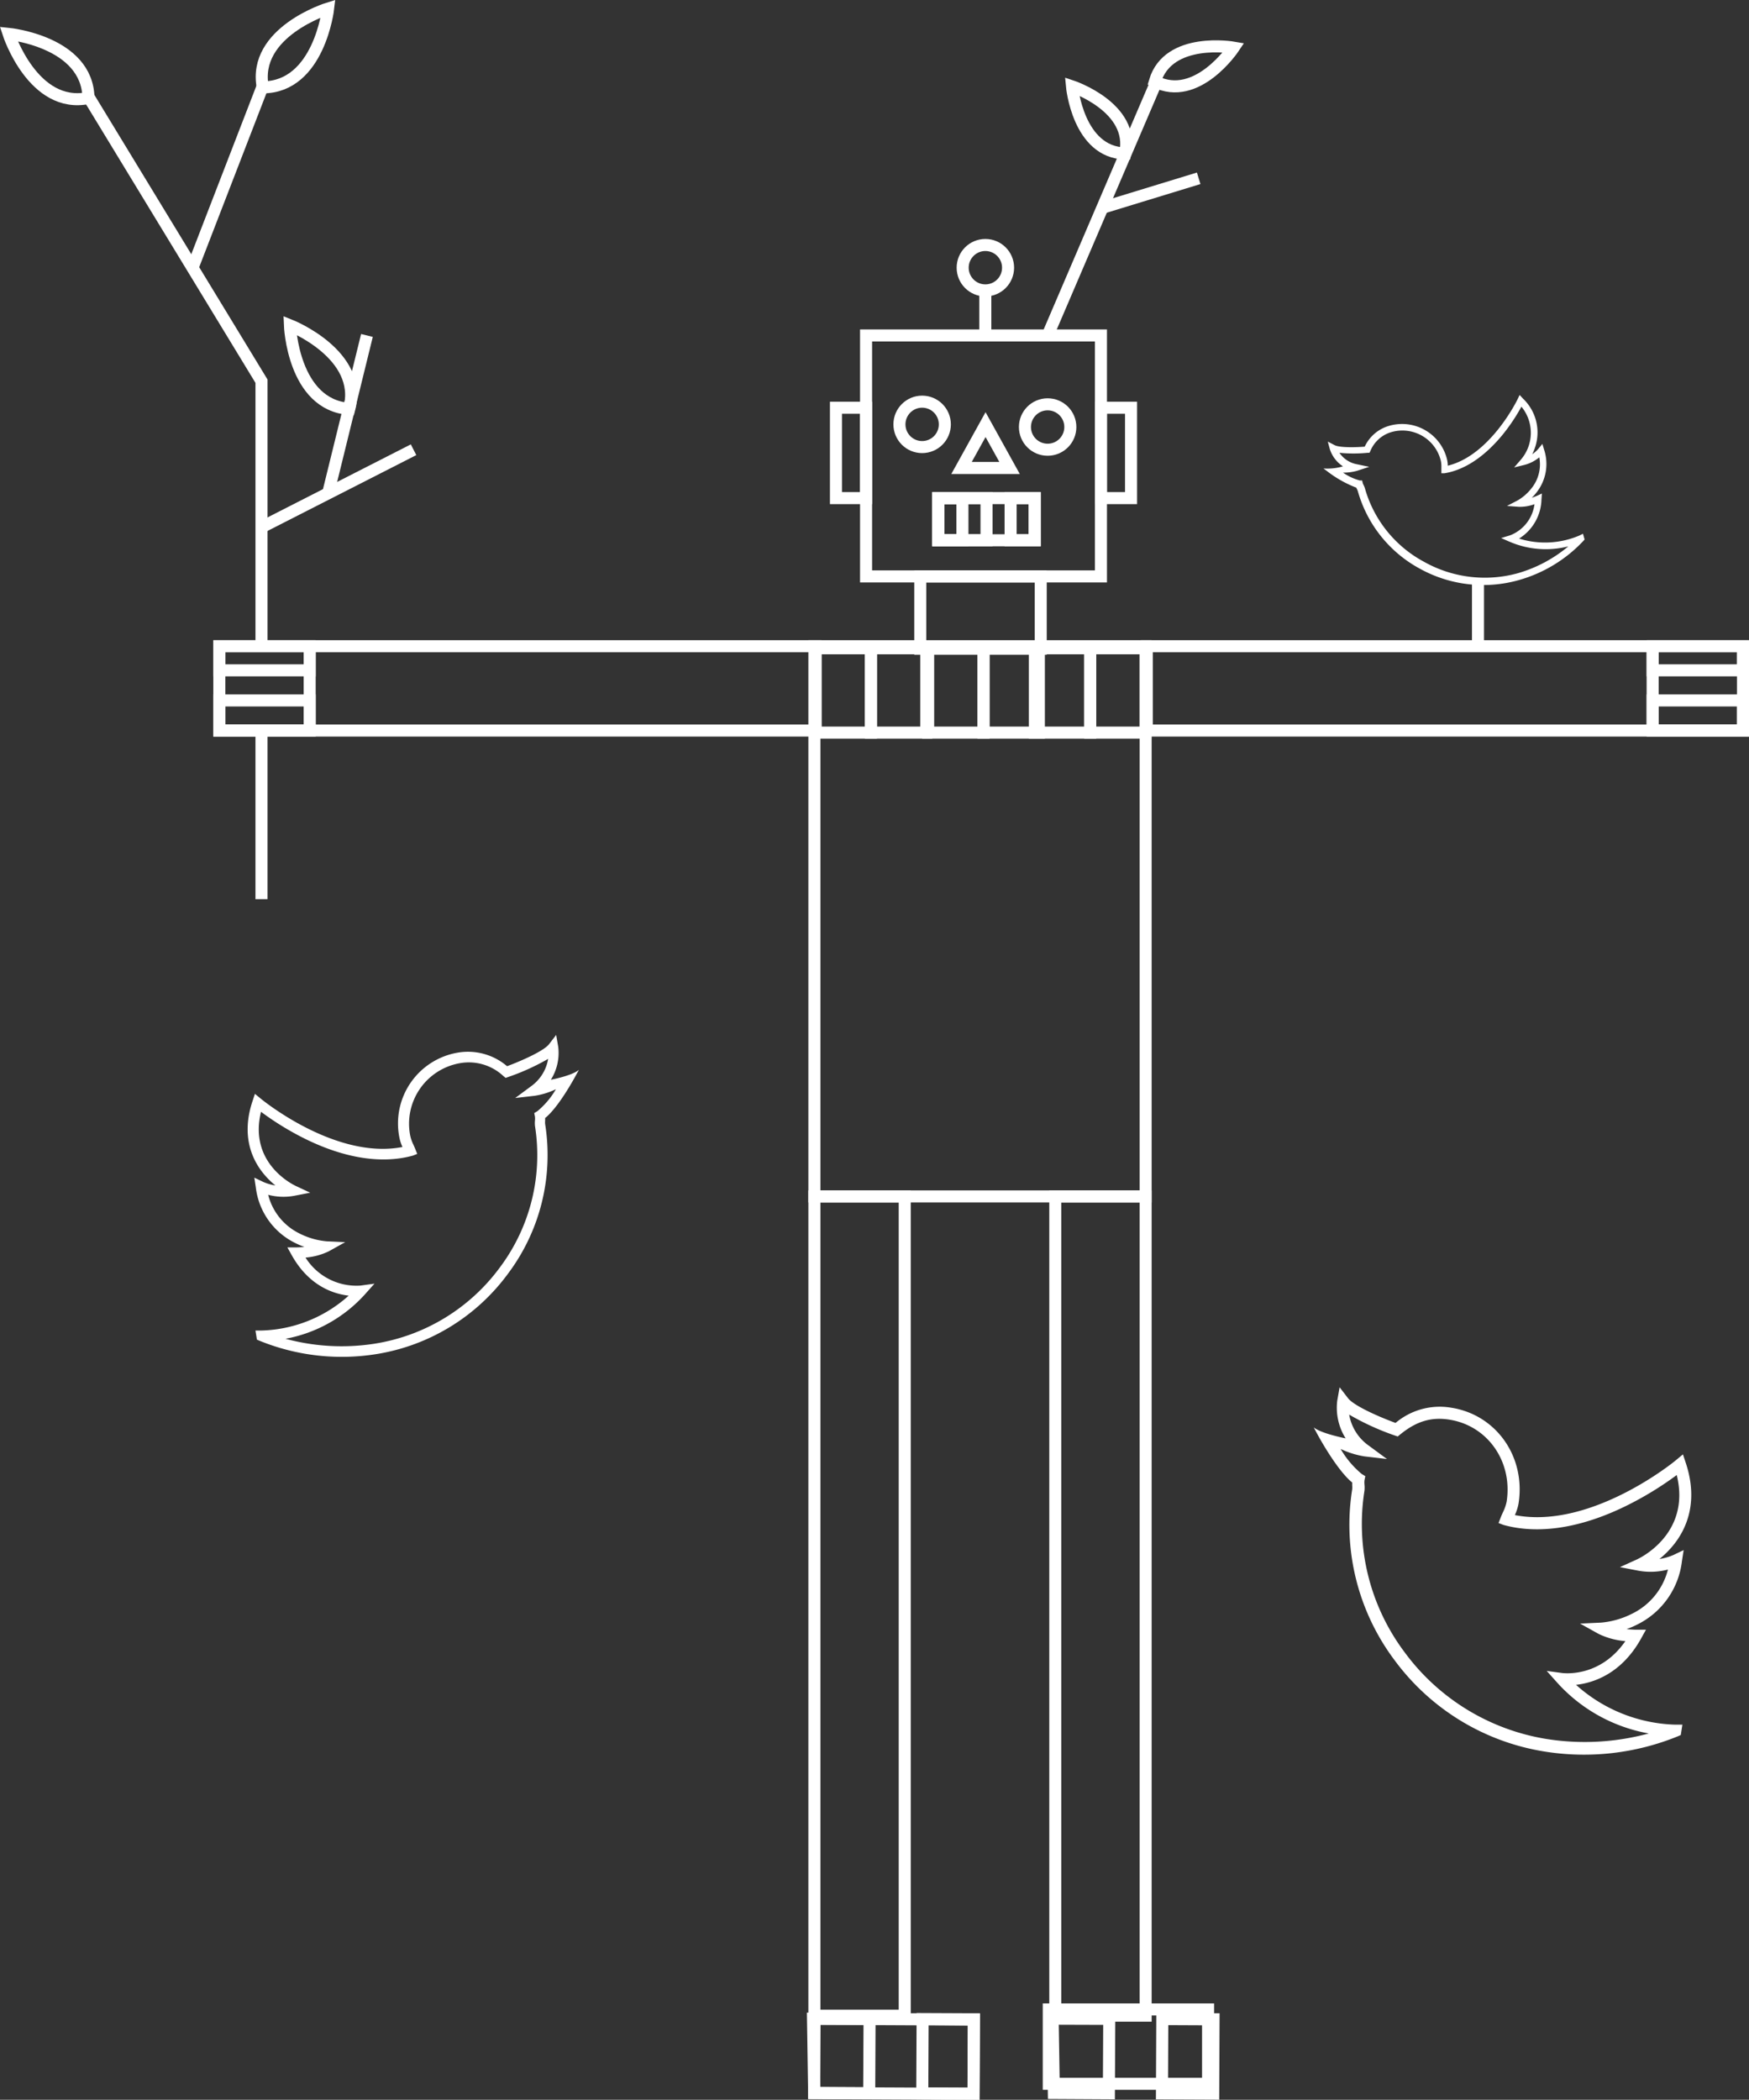 <svg xmlns="http://www.w3.org/2000/svg" viewBox="0 0 290.42 348.58"><rect x="0" y="0" width="290.42" height="348.58" fill="#333333" stroke="none"/><defs><style>.cls-1{fill:#fff;}.cls-2,.cls-3{fill:none;stroke:#fff;stroke-miterlimit:10;}.cls-2{stroke-width:2px;}</style></defs><title>Fichier 11</title><g id="Calque_2" data-name="Calque 2"><g id="Calque_2-2" data-name="Calque 2"><path class="cls-1" d="M96.13,177.6l-.55,1c-.31.57-2.89,5.28-5.06,7,0,.15,0,.29,0,.42a3.35,3.35,0,0,0,0,.58,32.81,32.81,0,0,1-6.15,24.82A33.72,33.72,0,0,1,62.45,224.8a36.23,36.23,0,0,1-19.35-2.22l-.44-.19-.24-1.51,1.05,0a22.55,22.55,0,0,0,14.43-5.79c-2.49-.28-6.59-1.58-9.46-6.72l-.72-1.29h1.48s.58,0,1.34-.08a13.85,13.85,0,0,1-1.62-.7,11.82,11.82,0,0,1-6.44-9.16l-.25-1.64,1.5.72a8.34,8.34,0,0,0,2,.58,13.74,13.74,0,0,1-2-2c-1.88-2.31-3.71-6.27-1.8-12l.4-1.21,1,.82c.13.11,12.38,10.18,23.5,8a7,7,0,0,1-.53-1.67,11.92,11.92,0,0,1,9.76-14A10,10,0,0,1,84.2,177c2.14-.79,6-2.46,6.94-3.62l1.21-1.57.34,1.95a8.38,8.38,0,0,1-1.22,5.49S95,178.58,96.13,177.6ZM47.41,222.25a35.58,35.58,0,0,0,14.77.82A32,32,0,0,0,83,210.41a31.08,31.08,0,0,0,5.83-23.51,4.93,4.93,0,0,1,0-.9,3,3,0,0,0,0-.62l-.12-.6.53-.32a13.64,13.64,0,0,0,3.07-3.64,12.67,12.67,0,0,1-3.52,1.09l-3.24.37,2.62-1.94a7,7,0,0,0,2.85-4.56,37.31,37.31,0,0,1-6.6,3l-.46.16-.38-.31a8.4,8.4,0,0,0-7.16-2.14,10.2,10.2,0,0,0-8.31,12,6.5,6.5,0,0,0,.54,1.55c.1.22.2.44.29.67l.34.85-.71.28c-5.12,1.42-11.29.47-17.86-2.76a48.1,48.1,0,0,1-7.37-4.51c-2.11,8.6,5.44,12.15,5.78,12.31L51.51,198l-2.68.52a10,10,0,0,1-4.3-.17,9.82,9.82,0,0,0,5.2,6.42,12.39,12.39,0,0,0,4.52,1.3l3.07.14-2.69,1.5a10.86,10.86,0,0,1-3.9,1.06,10,10,0,0,0,9.11,4.65l2.34-.32-1.57,1.76A23.51,23.51,0,0,1,47.41,222.25Z"/><path class="cls-1" d="M223.44,238.78a9.56,9.56,0,0,1-1.39-6.26l.39-2.22,1.38,1.79c1,1.33,5.47,3.24,7.91,4.13a11.36,11.36,0,0,1,9.29-2.52c7.47,1.19,12.36,8.18,11.13,15.92a8,8,0,0,1-.61,1.9c12.67,2.46,26.65-9,26.79-9.15l1.12-.93.46,1.38c2.18,6.54.09,11.05-2.05,13.69a15.64,15.64,0,0,1-2.31,2.3,9.51,9.51,0,0,0,2.31-.66l1.71-.82-.29,1.87a13.48,13.48,0,0,1-7.34,10.45,15.82,15.82,0,0,1-1.85.8c.87.09,1.51.1,1.53.1h1.69l-.82,1.48c-3.27,5.87-7.94,7.35-10.79,7.67a25.72,25.72,0,0,0,16.46,6.61l1.2,0-.27,1.72-.5.22a41.31,41.31,0,0,1-22.06,2.53,38.45,38.45,0,0,1-25-15.22,37.42,37.42,0,0,1-7-28.31,3.87,3.87,0,0,0,0-.66c0-.15,0-.31,0-.48-2.47-2-5.42-7.35-5.77-8l-.62-1.15C219.41,238,223.44,238.78,223.44,238.78Zm35.18,40.61-1.79-2,2.67.36c.27,0,6.18.76,10.39-5.31a12.38,12.38,0,0,1-4.45-1.2l-3.07-1.71,3.5-.16a14.14,14.14,0,0,0,5.16-1.49,11.2,11.2,0,0,0,5.93-7.32,11.35,11.35,0,0,1-4.91.19l-3.06-.59,2.84-1.29c.39-.18,9-4.22,6.59-14A54.86,54.86,0,0,1,270,250c-7.49,3.68-14.53,4.77-20.36,3.15l-.81-.31.39-1c.1-.26.22-.51.33-.76a7.36,7.36,0,0,0,.62-1.76c1.05-6.64-3.11-12.63-9.48-13.64-3-.48-5.48.25-8.17,2.44l-.43.35-.53-.18a42.57,42.57,0,0,1-7.53-3.45A7.94,7.94,0,0,0,227.3,240l3,2.21-3.69-.43a14.46,14.46,0,0,1-4-1.24,15.55,15.55,0,0,0,3.5,4.15l.6.37-.14.69a3.47,3.47,0,0,0,0,.71,5.63,5.63,0,0,1,0,1,35.45,35.45,0,0,0,6.65,26.81,36.46,36.46,0,0,0,23.72,14.44,40.58,40.58,0,0,0,16.84-.94A26.81,26.81,0,0,1,258.62,279.39Z"/><path class="cls-1" d="M223,77.42a5.38,5.38,0,0,1-2.19-2.88l-.33-1.23,1.13.59c.84.44,3.57.37,5,.25a6.41,6.41,0,0,1,4.17-3.49,7.68,7.68,0,0,1,9.48,5.53,4.58,4.58,0,0,1,.14,1.12c7.09-1.73,11.54-10.93,11.58-11l.35-.74.56.6a7.75,7.75,0,0,1,2.18,7.51,8.88,8.88,0,0,1-.64,1.73,5.41,5.41,0,0,0,1-.89l.68-.83.3,1a7.62,7.62,0,0,1-1.3,7.1,8.83,8.83,0,0,1-.76.85c.47-.16.8-.31.81-.31l.87-.4-.07,1a7.89,7.89,0,0,1-3.72,6.48,14.53,14.53,0,0,0,10-.5l.61-.3.27.95-.2.23a23.34,23.34,0,0,1-10.72,6.51,21.72,21.72,0,0,1-16.43-1.89,21.14,21.14,0,0,1-10.3-12.86,2,2,0,0,0-.15-.35l-.12-.25a19,19,0,0,1-4.85-2.74l-.59-.44A9.14,9.14,0,0,0,223,77.42Zm27.65,12.51-1.39-.61,1.46-.44a6.41,6.41,0,0,0,4.08-5.18,7,7,0,0,1-2.57.44l-2-.15,1.76-.91a8,8,0,0,0,2.3-2,6.33,6.33,0,0,0,1.31-5.16,6.4,6.4,0,0,1-2.47,1.26l-1.71.42,1.15-1.33a6.82,6.82,0,0,0,.06-8.76,31,31,0,0,1-3.1,4.63c-3,3.66-6.32,5.89-9.7,6.43l-.49,0,0-.59c0-.16,0-.31,0-.47a4.17,4.17,0,0,0-.1-1.05,6.57,6.57,0,0,0-8.09-4.76,5.41,5.41,0,0,0-3.61,3.19l-.14.28-.31,0a24,24,0,0,1-4.68,0,4.49,4.49,0,0,0,2.9,1.9l2.05.43-2,.65a8.14,8.14,0,0,1-2.35.31,8.8,8.8,0,0,0,2.78,1.3l.39,0,.09.39a2,2,0,0,0,.15.37,3.18,3.18,0,0,1,.22.53,20,20,0,0,0,9.76,12.18A20.6,20.6,0,0,0,252,95.17a22.92,22.92,0,0,0,8.42-4.47A15.14,15.14,0,0,1,250.66,89.93Z"/><circle class="cls-2" cx="153.12" cy="70.45" r="3.77"/><circle class="cls-2" cx="173.96" cy="70.89" r="3.77"/><polygon class="cls-2" points="167.64 77.69 159.66 77.69 163.65 70.49 163.65 70.49 167.64 77.69"/><rect class="cls-2" x="155.81" y="82.69" width="16" height="7"/><rect class="cls-2" x="182.81" y="67.69" width="5" height="15"/><rect class="cls-2" x="138.81" y="67.69" width="5" height="15"/><rect class="cls-2" x="155.81" y="82.69" width="8" height="7"/><rect class="cls-2" x="155.81" y="82.69" width="4" height="7"/><rect class="cls-2" x="167.81" y="82.69" width="4" height="7"/><rect class="cls-2" x="152.81" y="95.69" width="20" height="12"/><rect class="cls-2" x="135.23" y="107.28" width="55" height="91.34"/><rect class="cls-2" x="142.27" y="328.12" width="12.34" height="26.45" transform="translate(-193.59 488.2) rotate(-89.73)"/><polygon class="cls-2" points="144.39 335.15 135 335.12 135.19 347.45 144.33 347.5 144.39 335.15"/><rect class="cls-2" x="151.26" y="337.13" width="12.34" height="8.52" transform="translate(-184.67 497.25) rotate(-89.74)"/><rect class="cls-2" x="182.07" y="328.12" width="12.34" height="26.45" transform="matrix(0, -1, 1, 0, -153.97, 528)"/><polygon class="cls-2" points="184.19 335.15 174.79 335.12 174.99 347.45 184.13 347.5 184.19 335.15"/><rect class="cls-2" x="191.06" y="337.13" width="12.34" height="8.51" transform="translate(-145.05 537.05) rotate(-89.74)"/><rect class="cls-2" x="144.62" y="107.62" width="9.19" height="14"/><rect class="cls-2" x="135.42" y="107.62" width="9.19" height="14"/><rect class="cls-2" x="163.31" y="107.62" width="9.19" height="14"/><rect class="cls-2" x="154.12" y="107.62" width="9.19" height="14"/><rect class="cls-2" x="181.03" y="107.62" width="9.19" height="14"/><rect class="cls-2" x="171.84" y="107.62" width="9.19" height="14"/><rect class="cls-2" x="274.42" y="116.28" width="15" height="5"/><rect class="cls-2" x="274.42" y="107.28" width="15" height="4"/><rect class="cls-2" x="143.81" y="55.69" width="39" height="40"/><path class="cls-2" d="M182.31,64.56"/><rect class="cls-2" x="135.23" y="198.62" width="15" height="136"/><rect class="cls-2" x="175.23" y="198.62" width="15" height="136"/><circle class="cls-2" cx="163.62" cy="44.44" r="3.77"/><line class="cls-2" x1="163.61" y1="47.69" x2="163.61" y2="55.69"/><rect class="cls-2" x="190.42" y="107.28" width="99" height="14"/><line class="cls-2" x1="274.42" y1="107.28" x2="274.42" y2="121.28"/><rect class="cls-2" x="36.42" y="116.28" width="15" height="5"/><rect class="cls-2" x="36.42" y="107.28" width="15" height="4"/><rect class="cls-2" x="36.42" y="107.28" width="99" height="14"/><line class="cls-2" x1="51.42" y1="107.28" x2="51.42" y2="121.28"/><path class="cls-3" d="M241.92,107.28"/><line class="cls-2" x1="43.42" y1="149.28" x2="43.42" y2="121.28"/><polyline class="cls-2" points="43.42 107.28 43.42 63.28 14.67 16.03"/><line class="cls-2" x1="43.42" y1="87.53" x2="68.67" y2="74.66"/><line class="cls-2" x1="31.97" y1="44.44" x2="43.92" y2="13.53"/><line class="cls-2" x1="173.96" y1="55.69" x2="192.14" y2="13.28"/><line class="cls-2" x1="183.05" y1="34.49" x2="199.04" y2="29.6"/><path class="cls-2" d="M43.63,14.5C53,14.49,54.49,1.41,54.49,1.41S41.87,5.3,43.63,14.5Z"/><path class="cls-2" d="M191.77,13.51c7,3.57,13.09-5.6,13.09-5.6S194,6,191.77,13.51Z"/><path class="cls-2" d="M58,67.88C60.39,58.83,48.14,54,48.14,54S48.64,67.2,58,67.88Z"/><path class="cls-2" d="M14.69,16.27C14.53,6.9,1.43,5.62,1.43,5.62S5.52,18.17,14.69,16.27Z"/><line class="cls-2" x1="54.49" y1="81.89" x2="60.93" y2="55.69"/><path class="cls-2" d="M186.84,25.48C179,25.31,178,14.33,178,14.33S188.48,17.81,186.84,25.48Z"/><line class="cls-2" x1="245.42" y1="96.28" x2="245.42" y2="107.28"/></g></g></svg>
